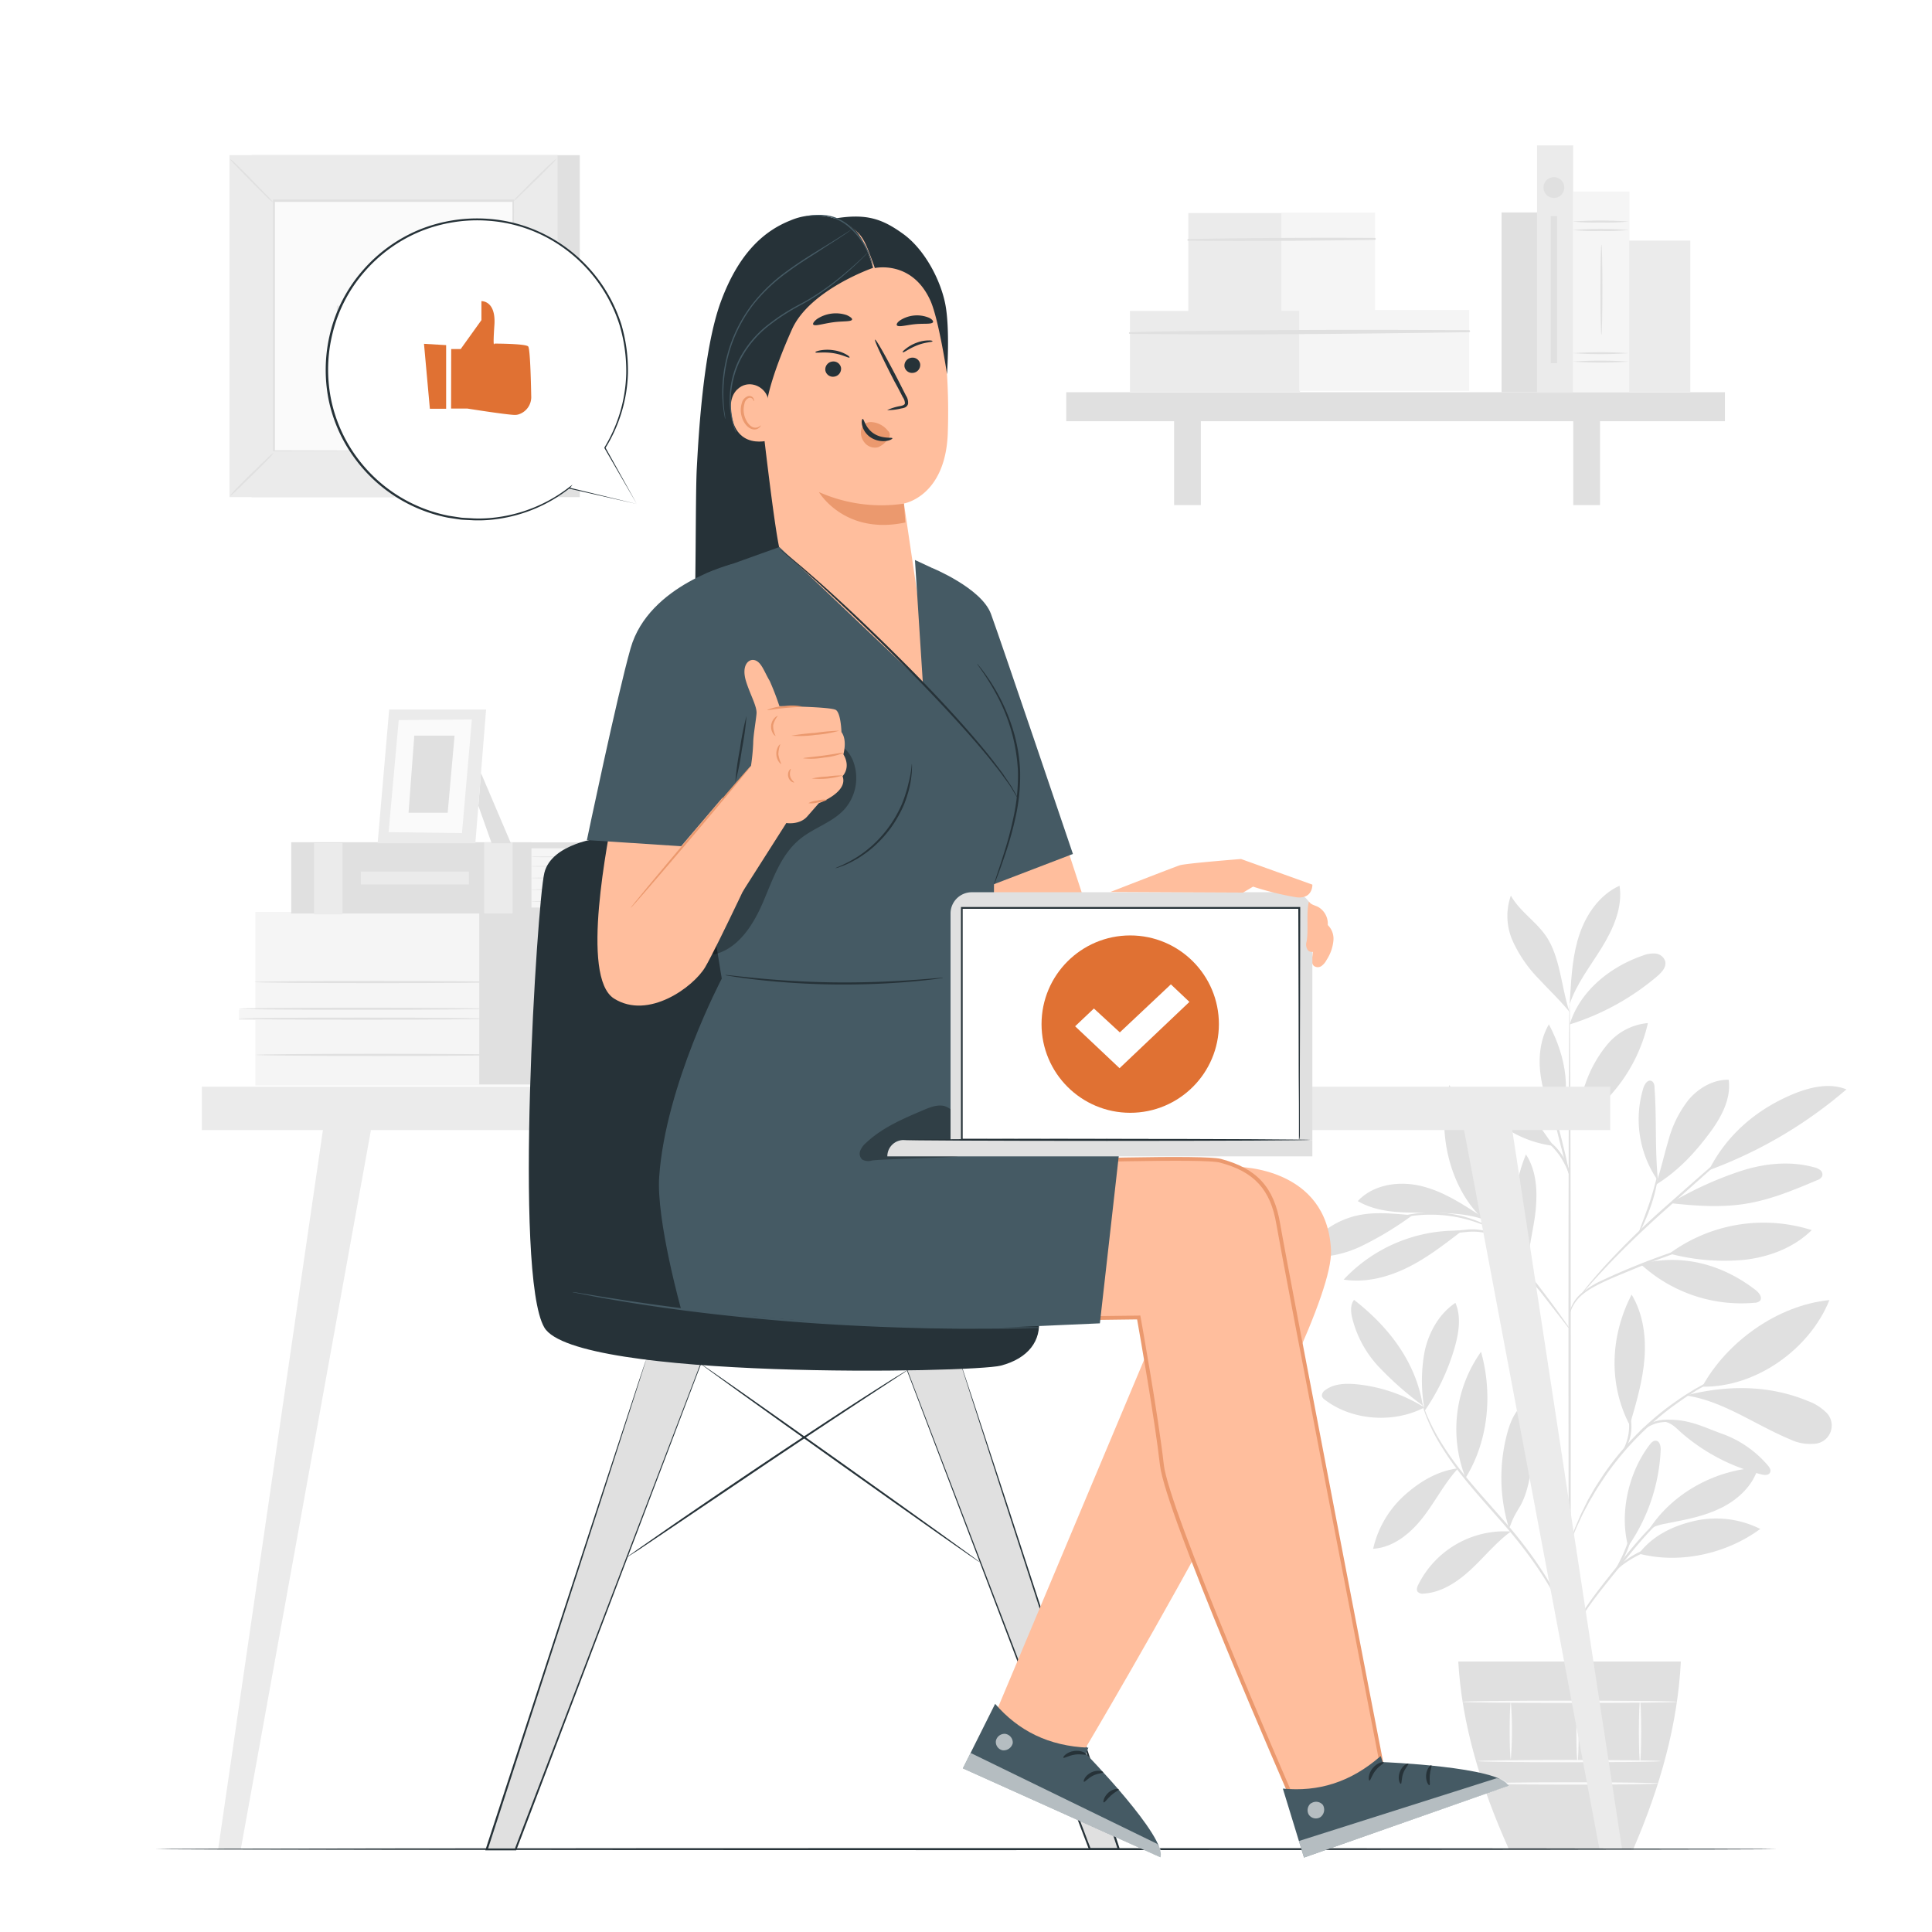 <svg class="animated" id="freepik_stories-done" xmlns="http://www.w3.org/2000/svg" viewBox="0 0 500 500" version="1.1" xmlnsXlink="http://www.w3.org/1999/xlink" xmlnssvgjs="http://svgjs.com/svgjs"><style>svg#freepik_stories-done:not(.animated) .animable {opacity: 0;}svg#freepik_stories-done.animated #freepik--speech-bubble--inject-4 {animation: 1s 1 forwards cubic-bezier(.36,-0.01,.5,1.38) fadeIn,1.5s Infinite  linear floating;animation-delay: 0s,1s;}svg#freepik_stories-done.animated #freepik--Character--inject-4 {animation: 0.6s 1 forwards cubic-bezier(.36,-0.01,.5,1.38) slideDown;animation-delay: 0s;}            @keyframes fadeIn {                0% {                    opacity: 0;                }                100% {                    opacity: 1;                }            }                    @keyframes floating {                0% {                    opacity: 1;                    transform: translateY(0px);                }                50% {                    transform: translateY(-10px);                }                100% {                    opacity: 1;                    transform: translateY(0px);                }            }                    @keyframes slideDown {                0% {                    opacity: 0;                    transform: translateY(-30px);                }                100% {                    opacity: 1;                    transform: translateY(0);                }            }        </style><g id="freepik--background-complete--inject-4" class="animable" style="transform-origin: 265.045px 258.103px;"><rect x="65.14" y="40.15" width="84.91" height="88.51" style="fill: rgb(224, 224, 224); transform-origin: 107.595px 84.405px;" id="eliqaos4qhr7n" class="animable"></rect><rect x="59.39" y="40.15" width="84.91" height="88.51" style="fill: rgb(235, 235, 235); transform-origin: 101.845px 84.405px;" id="el0eunorxz7jc" class="animable"></rect><rect x="70.81" y="52.05" width="62.08" height="64.71" style="fill: rgb(250, 250, 250); transform-origin: 101.85px 84.405px;" id="elpetcuo392wj" class="animable"></rect><path d="M70.81,117.19A12.28,12.28,0,0,1,69.26,119c-1,1-2.4,2.45-4,4s-3,2.92-4,3.89a12.39,12.39,0,0,1-1.77,1.52A11.3,11.3,0,0,1,61,126.6c1-1,2.4-2.46,4-4s3-2.92,4.05-3.9A10.6,10.6,0,0,1,70.81,117.19Z" style="fill: rgb(224, 224, 224); transform-origin: 65.15px 122.8px;" id="elooj4et8ktxs" class="animable"></path><path d="M132.89,117a12.28,12.28,0,0,1,1.76,1.55c1,1,2.45,2.4,4,4s2.91,3,3.89,4a11.76,11.76,0,0,1,1.52,1.77,11,11,0,0,1-1.76-1.54c-1-1-2.45-2.4-4-4s-2.91-3-3.89-4A11.1,11.1,0,0,1,132.89,117Z" style="fill: rgb(224, 224, 224); transform-origin: 138.475px 122.66px;" id="el2wr0j1aiizi" class="animable"></path><path d="M132.72,52.22a11.53,11.53,0,0,1,1.55-1.76c1-1,2.39-2.45,3.95-4s3-2.92,4.05-3.89a12.08,12.08,0,0,1,1.78-1.52,11.81,11.81,0,0,1-1.55,1.75c-1,1-2.39,2.46-4,4s-3,2.92-4.06,3.9A11.36,11.36,0,0,1,132.72,52.22Z" style="fill: rgb(224, 224, 224); transform-origin: 138.385px 46.635px;" id="elw9gft30cep" class="animable"></path><path d="M70.64,52.38a12.28,12.28,0,0,1-1.76-1.55c-1-1-2.46-2.4-4-4s-2.92-3-3.9-4a11.26,11.26,0,0,1-1.51-1.77,11.89,11.89,0,0,1,1.75,1.54c1,1,2.46,2.4,4,4s2.92,3,3.9,4A11.1,11.1,0,0,1,70.64,52.38Z" style="fill: rgb(224, 224, 224); transform-origin: 65.055px 46.72px;" id="elyrav9okuvt" class="animable"></path><path d="M132.72,116.76s0-.11,0-.31,0-.52,0-.9c0-.81,0-2,0-3.49,0-3.06,0-7.52,0-13.19,0-11.33-.06-27.48-.11-46.82l.21.2-61.91,0h0l.23-.23c0,23.75,0,46,0,64.71l-.2-.2,44.84.1,12.58.06,3.33,0h0l-3.28,0-12.55,0-45,.1h-.2v-.2c0-18.74,0-41,0-64.71v-.24h.24l61.91,0h.2v.21c0,19.39-.08,35.59-.1,47,0,5.65,0,10.09-.06,13.14,0,1.5,0,2.66,0,3.45,0,.38,0,.67,0,.88S132.72,116.76,132.72,116.76Z" style="fill: rgb(224, 224, 224); transform-origin: 101.835px 84.215px;" id="elxzboqvcpbu" class="animable"></path><path d="M87.19,79.08s-1.33,16,16,16C103.21,86.55,96.16,79.8,87.19,79.08Z" style="fill: rgb(235, 235, 235); transform-origin: 95.178px 87.08px;" id="el7pke5xbdeh5" class="animable"></path><path d="M118.94,79.09s-16-1.33-16,16C111.47,95.12,118.22,88.06,118.94,79.09Z" style="fill: rgb(235, 235, 235); transform-origin: 110.94px 87.078px;" id="elz7reyy5jrla" class="animable"></path><path d="M102.44,70.32s-13.09,11.75.72,24.78C109.58,88.3,109,77.63,102.44,70.32Z" style="fill: rgb(224, 224, 224); transform-origin: 102.255px 82.71px;" id="elfvnwrjacwf5" class="animable"></path><path d="M368.66,364.26a40.91,40.91,0,0,0-17.45-6c-2.85-.29-6-.21-8.26,1.52a1.73,1.73,0,0,0-.85,1.51,1.86,1.86,0,0,0,.81,1c7.1,5.41,17.84,6.1,25.75,1.95" style="fill: rgb(224, 224, 224); transform-origin: 355.38px 362.525px;" id="el1gy7arzdb78" class="animable"></path><path d="M368.21,363.76a85.06,85.06,0,0,1-11.27-9.91,28.5,28.5,0,0,1-7.07-13.07c-.3-1.49-.39-3.19.56-4.37,9,7,16,16.09,17.78,27.35" style="fill: rgb(224, 224, 224); transform-origin: 358.937px 350.085px;" id="eldu55ki4v0ca" class="animable"></path><path d="M368.57,364.19a40.89,40.89,0,0,1,.2-14.8c1.13-4.83,3.76-9.45,7.89-12.21,1.55,3.63.88,7.81-.21,11.6a56.23,56.23,0,0,1-7.82,16.46" style="fill: rgb(224, 224, 224); transform-origin: 372.781px 351.21px;" id="el3zfy5ylnyyk" class="animable"></path><path d="M377.37,380c-5.34.65-10,3.47-14,7.08a26.56,26.56,0,0,0-8,13.74c5.25-.32,9.7-4,12.92-8.16s5.47-8.7,9-12.58" style="fill: rgb(224, 224, 224); transform-origin: 366.37px 390.41px;" id="elreklg4kxbta" class="animable"></path><path d="M379.29,382.49a34.49,34.49,0,0,1,4-32.64c3.05,10.83,1.93,23.07-4,32.64" style="fill: rgb(224, 224, 224); transform-origin: 380.913px 366.17px;" id="elf7qssjtq7sq" class="animable"></path><path d="M390.92,396.35a24.94,24.94,0,0,0-23.86,13.74c-.3.59-.56,1.34-.16,1.87a1.76,1.76,0,0,0,1.58.46c4.7-.3,8.87-3.13,12.31-6.35s6.44-6.95,10.24-9.73" style="fill: rgb(224, 224, 224); transform-origin: 378.863px 404.379px;" id="elrmyc8h4eq0d" class="animable"></path><path d="M390.55,395.6a44.43,44.43,0,0,1-.44-24.83c.87-3.2,2.34-6.56,5.3-8.06a1,1,0,0,1,.81-.14,1.07,1.07,0,0,1,.51.59,15,15,0,0,1,1.25,7.12,45,45,0,0,1-1.12,7.21c-.93,4.41-1.42,9.15-3.84,12.95a25.08,25.08,0,0,0-1.54,2.84c-.46,1-.46,1.31-.88,2.08" style="fill: rgb(224, 224, 224); transform-origin: 393.285px 379.069px;" id="el91ptw4ookg4" class="animable"></path><path d="M421.35,400.19c-2.28-8.69.14-19.21,5.61-26.33.41-.52.94-1.08,1.6-1,1,.09,1.27,1.44,1.22,2.45a47.47,47.47,0,0,1-8.43,24.9" style="fill: rgb(224, 224, 224); transform-origin: 425.14px 386.531px;" id="el75ov0krqw3y" class="animable"></path><path d="M424.13,402.08c10.55,2.75,22.65.08,31.42-6.39a25.47,25.47,0,0,0-17-2.08c-5.68,1.3-10.87,3.84-14.41,8.47" style="fill: rgb(224, 224, 224); transform-origin: 439.84px 398.072px;" id="elcybqa0ikesd" class="animable"></path><path d="M426.47,396.3c5.91-9.63,17.23-15.91,28.52-16.48-1.3,4.59-5.08,8.15-9.33,10.31s-9,3.09-13.69,4c-1.82.35-4.32.74-5.5,2.17" style="fill: rgb(224, 224, 224); transform-origin: 440.73px 388.06px;" id="el1ubntq03xlg" class="animable"></path><path d="M421.94,368.26c1.6-5.48,3.21-11,3.65-16.7s-.38-11.63-3.33-16.52c-5.52,10.68-6.07,23.15-.49,33.79" style="fill: rgb(224, 224, 224); transform-origin: 421.772px 351.935px;" id="elfwpn6arvhyd" class="animable"></path><path d="M440.52,358.87c6.45-11.73,19.61-21.09,32.93-22.41-5.14,12.8-19.15,22.68-32.93,22.41" style="fill: rgb(224, 224, 224); transform-origin: 456.985px 347.668px;" id="elg68rw6rxgc" class="animable"></path><path d="M436.46,361.17c9.62,1.46,17.82,7.61,26.81,11.33a11.88,11.88,0,0,0,6.06,1.16,4.74,4.74,0,0,0,3-8.39,13,13,0,0,0-4.4-2.67c-9.8-4.08-20.3-4.18-30.62-1.71" style="fill: rgb(224, 224, 224); transform-origin: 455.253px 366.467px;" id="el7fuld6z3ohp" class="animable"></path><path d="M430.89,367.92c2.18.62,2.92,1.75,4.65,3.22a50.12,50.12,0,0,0,20.33,10.44c.78.19,1.79.27,2.18-.43s-.09-1.36-.53-1.9a28,28,0,0,0-12.27-8.34c-4.7-1.74-8.76-3.85-14.36-3.4" style="fill: rgb(224, 224, 224); transform-origin: 444.542px 374.58px;" id="eljgnxxxnaw7" class="animable"></path><path d="M424.6,327.15a38.46,38.46,0,0,0,29.51,10,2,2,0,0,0,1.34-.48c.74-.81-.15-2.06-1-2.73-8.68-6.76-19.18-9.57-29.84-6.83" style="fill: rgb(224, 224, 224); transform-origin: 440.163px 331.688px;" id="elirzccistc6" class="animable"></path><path d="M432.05,324.43a41.12,41.12,0,0,1,36.82-6.08c-4.64,4.57-11.07,7-17.55,7.7a55.47,55.47,0,0,1-19.27-1.62" style="fill: rgb(224, 224, 224); transform-origin: 450.46px 321.352px;" id="elcyfmv5yswtl" class="animable"></path><path d="M429.09,305.7c-.85-8.66-.3-15.49-.9-24.19,0-.7-.19-1.53-.84-1.78-.91-.35-1.66.76-2,1.68a27.74,27.74,0,0,0,3.69,24.1" style="fill: rgb(224, 224, 224); transform-origin: 426.588px 292.682px;" id="elu1nkht9qogl" class="animable"></path><path d="M428.47,306.65c5.87-3.63,10.27-8.36,14.34-13.93,2.83-3.88,5.22-8.52,4.58-13.28-4-.08-7.76,2.11-10.35,5.14a29,29,0,0,0-5.27,10.61c-1.15,3.81-1.95,7.72-3.3,11.46" style="fill: rgb(224, 224, 224); transform-origin: 437.982px 293.044px;" id="el5j6j331lx97" class="animable"></path><path d="M442.56,302.74a115.62,115.62,0,0,0,35.29-20.81c-4.21-1.7-9-.68-13.25,1-9.63,3.89-17.5,10.45-22.22,19.69" style="fill: rgb(224, 224, 224); transform-origin: 460.115px 291.898px;" id="el1gpcflfkjdl" class="animable"></path><path d="M432.43,311.39c6.52.71,13.14,1.18,19.6.1s12.36-3.58,18.29-6.08a2.17,2.17,0,0,0,1.25-1,1.43,1.43,0,0,0-.45-1.56,3.68,3.68,0,0,0-1.56-.73c-6.45-1.81-13.42-1-19.77,1.18a91.42,91.42,0,0,0-17.36,8" style="fill: rgb(224, 224, 224); transform-origin: 452.037px 306.625px;" id="elknu9n5flqb" class="animable"></path><path d="M395.23,327.45c-4.44-9-4.15-19.44-.32-28.69,2.71,4.12,3,9.36,2.54,14.27s-2,9.94-2.08,14.87" style="fill: rgb(224, 224, 224); transform-origin: 394.799px 313.33px;" id="elx0zg288qcb" class="animable"></path><path d="M377.47,318.49a40,40,0,0,0-29.73,12.67c5.54.87,11.24-.56,16.28-3s9.52-5.91,14-9.34" style="fill: rgb(224, 224, 224); transform-origin: 362.88px 324.951px;" id="elcykmmq31gep" class="animable"></path><path d="M365.54,314.5c-5.43-.44-10.66-1.11-15.88.49s-10,5.23-12.09,10.26a28.72,28.72,0,0,0,14.88-2.81,85.82,85.82,0,0,0,13.09-7.94" style="fill: rgb(224, 224, 224); transform-origin: 351.555px 319.66px;" id="eleelrf6oc9o9" class="animable"></path><path d="M383.21,314.68c-4.88-3.2-9.9-6.45-15.58-7.78s-12.28-.35-16.25,3.94c4.61,2.7,10.19,3,15.53,3s11.88-.07,16.91,1.71" style="fill: rgb(224, 224, 224); transform-origin: 367.6px 310.949px;" id="elr9v17n2rmes" class="animable"></path><path d="M383.24,314.94c-8.35-8.2-11.51-22.93-8.15-34.13a52,52,0,0,1,8.15,34.13" style="fill: rgb(224, 224, 224); transform-origin: 378.66px 297.875px;" id="el242txrmt72z" class="animable"></path><path d="M406.2,291.71c1.58-3.66,2.68-7.5,4.1-11.23a32.26,32.26,0,0,1,5.83-10.35,15.4,15.4,0,0,1,10.35-5.36,41.7,41.7,0,0,1-20.07,27" style="fill: rgb(224, 224, 224); transform-origin: 416.34px 278.27px;" id="el33v6or3oep8" class="animable"></path><path d="M402.05,296.55c-2.61-3.58-5.62-8.45-9.15-11.13s-8.14-4.3-12.45-3.27a29,29,0,0,0,21.6,14.4" style="fill: rgb(224, 224, 224); transform-origin: 391.25px 289.193px;" id="elb0pgjo3g62" class="animable"></path><path d="M402.88,292c-1.71-4.34-3.43-8.73-4.12-13.34s-.27-9.54,2.09-13.56c4.58,8.66,6.06,18,2.26,27" style="fill: rgb(224, 224, 224); transform-origin: 401.868px 278.6px;" id="el67zb38q0bhi" class="animable"></path><path d="M406.24,265.11c2.6-8.59,10.46-14.92,18.95-17.82a7.21,7.21,0,0,1,3.33-.5,2.91,2.91,0,0,1,2.45,2.05c.31,1.46-.9,2.77-2,3.74a64.63,64.63,0,0,1-22.69,12.53" style="fill: rgb(224, 224, 224); transform-origin: 418.63px 255.936px;" id="el383i6z9ld6r" class="animable"></path><path d="M406.34,258.08c.33-5.53.67-11.15,2.47-16.4s5.28-10.17,10.33-12.46c.86,5.59-1.61,11.15-4.59,16s-6.56,9.35-8.35,14.72" style="fill: rgb(224, 224, 224); transform-origin: 412.757px 244.58px;" id="elxqdigbptktr" class="animable"></path><path d="M406.2,261.9c-2.14-6.26-2.37-14.21-6.11-19.67-2.62-3.81-6.82-6.41-9.08-10.44a15.86,15.86,0,0,0,.53,11.85,34.3,34.3,0,0,0,6.93,9.93c2.78,3,5.15,5.19,7.73,8.33" style="fill: rgb(224, 224, 224); transform-origin: 398.155px 246.845px;" id="els5t6r5tzlms" class="animable"></path><path d="M406.24,446.23c-.16,0-.31-41.76-.32-93.25s.11-93.27.28-93.27.31,41.75.32,93.27S406.41,446.23,406.24,446.23Z" style="fill: rgb(224, 224, 224); transform-origin: 406.22px 352.97px;" id="elelt08hagebv" class="animable"></path><path d="M442.73,321.15a8.9,8.9,0,0,1-1.57.59l-4.32,1.46c-3.64,1.24-8.65,3-14.08,5.26s-10.45,4.18-13.34,6.68a9.93,9.93,0,0,0-2.68,3.55c-.41,1-.48,1.58-.54,1.57a1.34,1.34,0,0,1,0-.44,6.74,6.74,0,0,1,.31-1.22,9.42,9.42,0,0,1,2.61-3.78,23.37,23.37,0,0,1,5.79-3.59c2.31-1.08,4.88-2.21,7.6-3.33,5.45-2.23,10.5-4,14.18-5.11,1.84-.57,3.34-1,4.39-1.28A8.87,8.87,0,0,1,442.73,321.15Z" style="fill: rgb(224, 224, 224); transform-origin: 424.456px 330.705px;" id="elhbbavqpmw76" class="animable"></path><path d="M454.69,291.77s-.13.18-.44.47l-1.34,1.26-5,4.54-16.65,14.83c-6.5,5.78-12.11,11.31-16,15.47-1.95,2.08-3.49,3.8-4.54,5-.48.56-.88,1-1.21,1.38s-.43.48-.45.46a3.51,3.51,0,0,1,.36-.53c.25-.34.62-.84,1.12-1.46,1-1.25,2.49-3,4.4-5.14a209.19,209.19,0,0,1,15.92-15.63c6.52-5.78,12.46-11,16.77-14.7l5.13-4.4,1.41-1.17A2.82,2.82,0,0,1,454.69,291.77Z" style="fill: rgb(224, 224, 224); transform-origin: 431.875px 313.476px;" id="eln7fzjckoo3g" class="animable"></path><path d="M424.25,318.75c-.17-.08,1.18-3.21,2.54-7.18s2-7.31,2.18-7.28-.23,3.46-1.61,7.48a50.17,50.17,0,0,1-2,5A7.94,7.94,0,0,1,424.25,318.75Z" style="fill: rgb(224, 224, 224); transform-origin: 426.623px 311.52px;" id="elwal88j6w42b" class="animable"></path><path d="M406.28,344a7.25,7.25,0,0,1-1-1.16l-2.57-3.29c-2.15-2.79-5.13-6.63-8.47-10.84s-6.41-8-8.63-10.71L383,314.77a7.28,7.28,0,0,1-.9-1.24,7.57,7.57,0,0,1,1.08,1.09c.67.72,1.62,1.79,2.77,3.12,2.31,2.67,5.44,6.4,8.78,10.62s6.28,8.1,8.35,10.95c1,1.43,1.85,2.59,2.41,3.41A8.69,8.69,0,0,1,406.28,344Z" style="fill: rgb(224, 224, 224); transform-origin: 394.19px 328.765px;" id="el5lgecqu3xf2" class="animable"></path><path d="M398.28,333.75c-.1.11-2.23-2.43-3.35-6.27a17.88,17.88,0,0,1-.76-6.33l.26,0c-.11.48-.2.74-.25.73s-.05-.28,0-.77l.27,0a27.84,27.84,0,0,0,1.07,6.15C396.59,331,398.44,333.65,398.28,333.75Z" style="fill: rgb(224, 224, 224); transform-origin: 396.214px 327.432px;" id="el3zun1ly1m2b" class="animable"></path><path d="M388,320.76a10.67,10.67,0,0,0-2.34-1.36,15.59,15.59,0,0,0-6.5-.52,39.65,39.65,0,0,0-6.54,1.06,18.08,18.08,0,0,1-2.69.64,9.43,9.43,0,0,1,2.58-1.05,29.47,29.47,0,0,1,6.61-1.25,14.21,14.21,0,0,1,6.7.72A4.09,4.09,0,0,1,388,320.76Z" style="fill: rgb(224, 224, 224); transform-origin: 378.965px 319.458px;" id="ela7dkjh1j1pv" class="animable"></path><path d="M385.5,317.61c0,.09-1.36-.55-3.58-1.31a36,36,0,0,0-18.07-1.37c-2.31.41-3.71.84-3.74.74a3.16,3.16,0,0,1,.95-.4,22.16,22.16,0,0,1,2.71-.76,31.85,31.85,0,0,1,18.29,1.39,23.59,23.59,0,0,1,2.56,1.16C385.21,317.38,385.52,317.57,385.5,317.61Z" style="fill: rgb(224, 224, 224); transform-origin: 372.805px 315.693px;" id="elgl88twaygas" class="animable"></path><path d="M406.2,304.29c-.16,0-1.33-4-2.61-9.08s-2.2-9.19-2-9.23,1.33,4,2.61,9.08S406.36,304.25,406.2,304.29Z" style="fill: rgb(224, 224, 224); transform-origin: 403.891px 295.135px;" id="el8u2aq4p2o33" class="animable"></path><path d="M406.37,304.29c-.18.06-.94-2.66-2.9-5.44a24,24,0,0,0-4.27-4.4,4.05,4.05,0,0,1,1.65.85,13.29,13.29,0,0,1,3.11,3.21A12.17,12.17,0,0,1,406.37,304.29Z" style="fill: rgb(224, 224, 224); transform-origin: 402.785px 299.37px;" id="elo52cb8yd7f8" class="animable"></path><path d="M406.24,424c-.06,0-.19-1-.66-2.78a39.16,39.16,0,0,0-2.79-7.23c-2.88-5.89-8.13-13.37-14.8-20.85-3.31-3.78-6.51-7.34-9.23-10.75a76,76,0,0,1-6.61-9.53,45.72,45.72,0,0,1-3.33-7.06c-.31-.88-.53-1.55-.66-2A3.31,3.31,0,0,1,368,363c.06,0,.36,1,1.05,2.66a52.75,52.75,0,0,0,3.48,6.94,79.56,79.56,0,0,0,6.67,9.39c2.73,3.37,5.94,6.92,9.25,10.7,6.69,7.51,11.93,15.07,14.74,21.07a36.15,36.15,0,0,1,2.63,7.36,17.06,17.06,0,0,1,.37,2.09A3.42,3.42,0,0,1,406.24,424Z" style="fill: rgb(224, 224, 224); transform-origin: 387.122px 393.5px;" id="elbpelc28shc7" class="animable"></path><path d="M439.22,386.73a16.71,16.71,0,0,1-1.73,1,37.2,37.2,0,0,0-4.48,3,50.74,50.74,0,0,0-5.89,5.37c-2.07,2.18-4.2,4.72-6.37,7.43-4.34,5.45-8.4,10.27-10.83,14.12-1.24,1.91-2.14,3.52-2.73,4.65a13.1,13.1,0,0,1-.95,1.74,1.72,1.72,0,0,1,.16-.49c.13-.31.31-.78.58-1.35a46.5,46.5,0,0,1,2.57-4.78c2.37-3.94,6.4-8.83,10.73-14.27,2.18-2.72,4.33-5.26,6.44-7.44a48.52,48.52,0,0,1,6-5.32,30.86,30.86,0,0,1,4.63-2.83c.57-.29,1-.47,1.35-.6A1.39,1.39,0,0,1,439.22,386.73Z" style="fill: rgb(224, 224, 224); transform-origin: 422.73px 405.385px;" id="eljo02zwbn39" class="animable"></path><path d="M439.86,398.81a24.13,24.13,0,0,1-3.65.53,48.82,48.82,0,0,0-8.66,1.7,26.27,26.27,0,0,0-7.76,4.07c-1.79,1.39-2.63,2.53-2.71,2.46a2.66,2.66,0,0,1,.54-.84,14.33,14.33,0,0,1,1.9-2,23.48,23.48,0,0,1,7.84-4.31,39.73,39.73,0,0,1,8.81-1.56A20.07,20.07,0,0,1,439.86,398.81Z" style="fill: rgb(224, 224, 224); transform-origin: 428.47px 403.161px;" id="el8w7dflqqy0m" class="animable"></path><path d="M418.14,406.25c-.19-.11,1.46-2.63,2.73-6s1.48-6.4,1.7-6.37a5.89,5.89,0,0,1-.06,2,21.19,21.19,0,0,1-1.07,4.62,22,22,0,0,1-2.12,4.23A5.92,5.92,0,0,1,418.14,406.25Z" style="fill: rgb(224, 224, 224); transform-origin: 420.377px 400.065px;" id="el898czf3tfxa" class="animable"></path><path d="M449.9,354.29a3.71,3.71,0,0,1-.59.31l-1.72.78c-.75.32-1.66.73-2.69,1.27s-2.23,1.08-3.49,1.84l-2,1.13c-.69.4-1.38.87-2.1,1.32-1.47.9-2.94,2-4.51,3.11a77.79,77.79,0,0,0-17.38,18c-1.06,1.61-2.11,3.12-2.95,4.62-.43.74-.88,1.44-1.25,2.14l-1.07,2c-.71,1.28-1.21,2.5-1.71,3.55s-.89,2-1.18,2.74l-.72,1.74a2.94,2.94,0,0,1-.29.6,2.67,2.67,0,0,1,.17-.64c.17-.47.37-1.06.62-1.79a29.82,29.82,0,0,1,1.09-2.78c.47-1.07.95-2.31,1.64-3.61l1-2.06c.36-.71.8-1.42,1.23-2.18.82-1.52,1.86-3,2.92-4.67a74.53,74.53,0,0,1,17.5-18.11c1.6-1.12,3.09-2.21,4.58-3.09.74-.45,1.43-.91,2.13-1.3l2-1.11c1.27-.73,2.5-1.26,3.55-1.76a28.58,28.58,0,0,1,2.74-1.19l1.77-.67A2.56,2.56,0,0,1,449.9,354.29Z" style="fill: rgb(224, 224, 224); transform-origin: 428.075px 376.865px;" id="el34qkt3c55ku" class="animable"></path><path d="M423.8,371.77a4.23,4.23,0,0,1,1.43-2.13,9,9,0,0,1,5.79-2.22,15.59,15.59,0,0,1,6.08,1.19,8.93,8.93,0,0,1,2.3,1.11A13.12,13.12,0,0,1,437,369a18.59,18.59,0,0,0-5.93-1,9.39,9.39,0,0,0-5.52,1.94A18,18,0,0,0,423.8,371.77Z" style="fill: rgb(224, 224, 224); transform-origin: 431.6px 369.595px;" id="elal2h3lnhvy8" class="animable"></path><path d="M419.9,375.8c-.17-.09,1.3-2.25,1.64-5.34s-.55-5.53-.37-5.58.4.54.68,1.56a11,11,0,0,1-.93,8C420.41,375.36,420,375.84,419.9,375.8Z" style="fill: rgb(224, 224, 224); transform-origin: 421.052px 370.34px;" id="eldywhr7dxpe" class="animable"></path><path d="M377.4,430c.9,16,5.71,32.19,13.11,48.6h32.16C429.73,462.3,434.2,446.1,435,430Z" style="fill: rgb(224, 224, 224); transform-origin: 406.2px 454.3px;" id="elaqe09vf62rd" class="animable"></path><path d="M429.79,455.77c0,.17-10.59.31-23.66.31s-23.65-.14-23.65-.31,10.59-.3,23.65-.3S429.79,455.61,429.79,455.77Z" style="fill: rgb(250, 250, 250); transform-origin: 406.135px 455.775px;" id="el0mtie1sj1wwe" class="animable"></path><path d="M429.07,461.55c0,.17-9.93.31-22.17.31s-22.18-.14-22.18-.31,9.93-.3,22.18-.3S429.07,461.39,429.07,461.55Z" style="fill: rgb(250, 250, 250); transform-origin: 406.895px 461.555px;" id="elhhvyyslu1pr" class="animable"></path><path d="M391,440.43a91.66,91.66,0,0,1,0,14.82c-.17,0-.3-3.32-.3-7.41S390.86,440.43,391,440.43Z" style="fill: rgb(250, 250, 250); transform-origin: 391px 447.84px;" id="elp7vhmiipi1p" class="animable"></path><path d="M408.26,440.43c.17,0,.3,3.43.3,7.67s-.13,7.67-.3,7.67-.3-3.43-.3-7.67S408.09,440.43,408.26,440.43Z" style="fill: rgb(250, 250, 250); transform-origin: 408.26px 448.1px;" id="elld6rtaa8jf" class="animable"></path><path d="M424.44,440.3c.17,0,.3,3.5.3,7.82s-.13,7.83-.3,7.83-.3-3.5-.3-7.83S424.27,440.3,424.44,440.3Z" style="fill: rgb(250, 250, 250); transform-origin: 424.44px 448.125px;" id="eljrfz9orkxy" class="animable"></path><path d="M434,440.43c0,.17-12.42.3-27.74.3s-27.74-.13-27.74-.3,12.41-.3,27.74-.3S434,440.26,434,440.43Z" style="fill: rgb(250, 250, 250); transform-origin: 406.26px 440.43px;" id="el2rkocvdtyz4" class="animable"></path><rect x="52.24" y="281.23" width="364.48" height="11.23" style="fill: rgb(235, 235, 235); transform-origin: 234.48px 286.845px;" id="el2naa6xmyz2a" class="animable"></rect><polygon points="83.77 291.08 56.46 478.55 62.32 478.55 96 292.46 83.77 291.08" style="fill: rgb(235, 235, 235); transform-origin: 76.23px 384.815px;" id="el32yt0p7bpwe" class="animable"></polygon><polygon points="390.98 289.89 419.79 478.55 413.94 478.55 378.74 291.61 390.98 289.89" style="fill: rgb(235, 235, 235); transform-origin: 399.265px 384.22px;" id="elv8ausjx7pc" class="animable"></polygon><path d="M66.08,236v25.28H61.86V264h4.22v16.92H145V265.52h-5.84v-3.36H145v-5h2.6v-2.28H144.5V236Z" style="fill: rgb(245, 245, 245); transform-origin: 104.73px 258.46px;" id="elswnaqy5c4a" class="animable"></path><polygon points="124.03 236.04 124.03 280.63 144.98 280.63 144.98 265.24 139.14 265.24 139.14 262.17 144.98 262.27 144.98 257.24 147.63 257.24 147.58 254.64 144.5 254.57 144.5 235.97 124.03 236.04" style="fill: rgb(224, 224, 224); transform-origin: 135.83px 258.3px;" id="el10m7510hdg3" class="animable"></polygon><path d="M125.52,263.63c0,.16-14.27.28-31.88.28s-31.89-.12-31.89-.28,14.28-.28,31.89-.28S125.52,263.48,125.52,263.63Z" style="fill: rgb(224, 224, 224); transform-origin: 93.635px 263.63px;" id="elnnuvgmfhq4t" class="animable"></path><path d="M125.52,261.06c0,.16-14.27.28-31.88.28s-31.89-.12-31.89-.28,14.28-.28,31.89-.28S125.52,260.91,125.52,261.06Z" style="fill: rgb(224, 224, 224); transform-origin: 93.635px 261.06px;" id="elpkjf76n0r3" class="animable"></path><path d="M129.62,254.15c0,.16-14.28.28-31.88.28s-31.89-.12-31.89-.28,14.27-.28,31.89-.28S129.62,254,129.62,254.15Z" style="fill: rgb(224, 224, 224); transform-origin: 97.735px 254.15px;" id="elr69birh4719" class="animable"></path><path d="M130,273c0,.16-14.27.29-31.88.29s-31.89-.13-31.89-.29,14.27-.28,31.89-.28S130,272.83,130,273Z" style="fill: rgb(224, 224, 224); transform-origin: 98.115px 273.005px;" id="el1lcdbjgmh0m" class="animable"></path><rect x="137.07" y="219.04" width="13.76" height="16.36" style="fill: rgb(245, 245, 245); transform-origin: 143.95px 227.22px;" id="el7g0o63j4a5e" class="animable"></rect><rect x="75.36" y="217.97" width="62.18" height="18.45" style="fill: rgb(224, 224, 224); transform-origin: 106.45px 227.195px;" id="elygnh96d9xm" class="animable"></rect><path d="M151.24,219.53H135.87V218h15.37a.78.78,0,0,1,.78.78h0A.78.78,0,0,1,151.24,219.53Z" style="fill: rgb(224, 224, 224); transform-origin: 143.945px 218.765px;" id="eljx5exsl1uzq" class="animable"></path><path d="M151.24,236.43H135.87v-1.56h15.37a.78.78,0,0,1,.78.78h0A.78.78,0,0,1,151.24,236.43Z" style="fill: rgb(224, 224, 224); transform-origin: 143.945px 235.65px;" id="elm4cu8iwntli" class="animable"></path><rect x="125.31" y="217.97" width="7.35" height="18.45" style="fill: rgb(235, 235, 235); transform-origin: 128.985px 227.195px;" id="ele8b0qsu52uc" class="animable"></rect><rect x="81.28" y="218.18" width="7.35" height="18.45" style="fill: rgb(235, 235, 235); transform-origin: 84.955px 227.405px;" id="eluwm7rsfc21" class="animable"></rect><path d="M150.83,221.75s-3,.08-6.65.08-6.66,0-6.66-.08,3-.09,6.66-.09S150.83,221.7,150.83,221.75Z" style="fill: rgb(224, 224, 224); transform-origin: 144.175px 221.745px;" id="elgcaovzvyo0d" class="animable"></path><path d="M150.83,224.2s-3,.08-6.65.08-6.66,0-6.66-.08,3-.08,6.66-.08S150.83,224.15,150.83,224.2Z" style="fill: rgb(224, 224, 224); transform-origin: 144.175px 224.2px;" id="elwru89dtaax" class="animable"></path><path d="M150.83,227.22s-3,.08-6.65.08-6.66,0-6.66-.08,3-.08,6.66-.08S150.83,227.17,150.83,227.22Z" style="fill: rgb(224, 224, 224); transform-origin: 144.175px 227.22px;" id="eli9xhjcxeqd8" class="animable"></path><path d="M150.83,230.24s-3,.08-6.65.08-6.66,0-6.66-.08,3-.08,6.66-.08S150.83,230.19,150.83,230.24Z" style="fill: rgb(224, 224, 224); transform-origin: 144.175px 230.24px;" id="elvzbwn3vs05o" class="animable"></path><path d="M150.83,233.26s-3,.08-6.65.08-6.66,0-6.66-.08,3-.08,6.66-.08S150.83,233.21,150.83,233.26Z" style="fill: rgb(224, 224, 224); transform-origin: 144.175px 233.26px;" id="el17l2sjp6tq4" class="animable"></path><rect x="93.38" y="225.56" width="27.97" height="3.32" style="fill: rgb(235, 235, 235); transform-origin: 107.365px 227.22px;" id="el0gl0mf75yj3v" class="animable"></rect><polygon points="124.48 200.06 132.22 218.24 127.24 218.24 123.8 208.53 124.48 200.06" style="fill: rgb(224, 224, 224); transform-origin: 128.01px 209.15px;" id="elfk9ftw9363c" class="animable"></polygon><polygon points="100.72 183.62 97.73 218.24 123.02 218.24 125.8 183.62 100.72 183.62" style="fill: rgb(235, 235, 235); transform-origin: 111.765px 200.93px;" id="el5b9e0zyzta9" class="animable"></polygon><polygon points="103.19 186.36 100.57 215.36 119.56 215.61 122.12 186.19 103.19 186.36" style="fill: rgb(250, 250, 250); transform-origin: 111.345px 200.9px;" id="el5em05jlee0y" class="animable"></polygon><polygon points="107.22 190.38 105.73 210.33 115.86 210.33 117.64 190.38 107.22 190.38" style="fill: rgb(224, 224, 224); transform-origin: 111.685px 200.355px;" id="elqd4f3qvolrq" class="animable"></polygon><g id="elntebx9j7k38"><rect x="388.61" y="54.98" width="9.35" height="46.53" style="fill: rgb(224, 224, 224); transform-origin: 393.285px 78.245px; transform: rotate(-0.31deg);" class="animable"></rect></g><g id="elyudbbsllcl"><rect x="307.54" y="55.14" width="24.22" height="25.69" style="fill: rgb(235, 235, 235); transform-origin: 319.65px 67.985px; transform: rotate(-0.31deg);" class="animable"></rect></g><g id="ellvvjtcr1c"><rect x="331.64" y="55.02" width="24.22" height="25.69" style="fill: rgb(245, 245, 245); transform-origin: 343.75px 67.865px; transform: rotate(-0.31deg);" class="animable"></rect></g><path d="M307.51,62.3c16.09.14,32.23,0,48.32-.22a.26.26,0,0,0,0-.51q-24.13-.14-48.31.29a.22.22,0,0,0,0,.44Z" style="fill: rgb(224, 224, 224); transform-origin: 331.67px 61.946px;" id="ell6qeaz11w3r" class="animable"></path><g id="elr1ewml2u3p"><rect x="292.43" y="80.46" width="44" height="20.93" style="fill: rgb(235, 235, 235); transform-origin: 314.43px 90.925px; transform: rotate(-0.31deg);" class="animable"></rect></g><g id="elo84f030pp7e"><rect x="336.22" y="80.22" width="44" height="20.93" style="fill: rgb(245, 245, 245); transform-origin: 358.22px 90.685px; transform: rotate(-0.31deg);" class="animable"></rect></g><path d="M292.4,86.4c29.23.33,58.56,0,87.79-.43a.26.26,0,0,0,0-.52c-29.23-.15-58.57-.14-87.79.51a.22.22,0,0,0,0,.44Z" style="fill: rgb(224, 224, 224); transform-origin: 336.315px 85.953px;" id="elo5905w1t94f" class="animable"></path><rect x="275.95" y="101.51" width="170.46" height="7.5" style="fill: rgb(224, 224, 224); transform-origin: 361.18px 105.26px;" id="el6llujrcoao9" class="animable"></rect><rect x="303.86" y="105.12" width="6.92" height="25.59" style="fill: rgb(224, 224, 224); transform-origin: 307.32px 117.915px;" id="elsf916d6fr19" class="animable"></rect><rect x="407.16" y="105.12" width="6.92" height="25.59" style="fill: rgb(224, 224, 224); transform-origin: 410.62px 117.915px;" id="el210l42t27e8" class="animable"></rect><g id="elelh6fkz5y4s"><rect x="397.78" y="37.63" width="9.35" height="64" style="fill: rgb(235, 235, 235); transform-origin: 402.455px 69.63px; transform: rotate(-0.31deg);" class="animable"></rect></g><g id="elyqlrrnwakko"><rect x="407.18" y="49.56" width="14.53" height="51.86" style="fill: rgb(245, 245, 245); transform-origin: 414.445px 75.49px; transform: rotate(-0.31deg);" class="animable"></rect></g><path d="M421.48,59.51a52.77,52.77,0,0,1-7.27.25,52.56,52.56,0,0,1-7.26-.25,105.69,105.69,0,0,1,14.53,0Z" style="fill: rgb(224, 224, 224); transform-origin: 414.215px 59.526px;" id="elrj8o6u0a7s" class="animable"></path><path d="M421.48,57.33a52.77,52.77,0,0,1-7.27.25,52.56,52.56,0,0,1-7.26-.25,105.69,105.69,0,0,1,14.53,0Z" style="fill: rgb(224, 224, 224); transform-origin: 414.215px 57.346px;" id="elld5608aiovl" class="animable"></path><path d="M421.48,93.58a105.69,105.69,0,0,1-14.53,0,105.69,105.69,0,0,1,14.53,0Z" style="fill: rgb(224, 224, 224); transform-origin: 414.215px 93.58px;" id="eljb3zu41wlpk" class="animable"></path><path d="M421.48,91.4a105.69,105.69,0,0,1-14.53,0,105.69,105.69,0,0,1,14.53,0Z" style="fill: rgb(224, 224, 224); transform-origin: 414.215px 91.4px;" id="elknseiz3cq58" class="animable"></path><path d="M414.45,86.65c-.14,0-.26-5.23-.26-11.69s.12-11.68.26-11.68.25,5.23.25,11.68S414.58,86.65,414.45,86.65Z" style="fill: rgb(224, 224, 224); transform-origin: 414.445px 74.965px;" id="eluswd9csayim" class="animable"></path><rect x="421.63" y="62.26" width="15.82" height="39.15" style="fill: rgb(235, 235, 235); transform-origin: 429.54px 81.835px;" id="eljfr3lnk2cjo" class="animable"></rect><path d="M404.84,48.53a2.69,2.69,0,1,1-2.69-2.68A2.69,2.69,0,0,1,404.84,48.53Z" style="fill: rgb(224, 224, 224); transform-origin: 402.15px 48.54px;" id="el9p741rj8eni" class="animable"></path><rect x="401.32" y="55.93" width="1.66" height="38.07" style="fill: rgb(224, 224, 224); transform-origin: 402.15px 74.965px;" id="elkr63149jbh" class="animable"></rect></g><g id="freepik--Floor--inject-4" class="animable" style="transform-origin: 250px 478.55px;"><path d="M459.85,478.55c0,.14-94,.26-209.84.26s-209.86-.12-209.86-.26,93.94-.26,209.86-.26S459.85,478.4,459.85,478.55Z" style="fill: rgb(38, 50, 56); transform-origin: 250px 478.55px;" id="el3a5onxsmxs7" class="animable"></path></g><g id="freepik--Chair--inject-4" class="animable" style="transform-origin: 207.735px 347.786px;"><polygon points="248.29 351.87 289.52 478.55 282.01 478.55 233.71 351.87 248.29 351.87" style="fill: rgb(224, 224, 224); transform-origin: 261.615px 415.21px;" id="el7p5104ie7fp" class="animable"></polygon><path d="M248.29,351.87l-1,0-2.8,0-10.82.06.1-.15C242.05,373.35,259.9,420,280.58,474c.56,1.48,1.12,3,1.68,4.41l-.24-.16h7.5l-.25.34c-11.51-35.51-21.78-67.16-29.17-89.94-3.68-11.41-6.64-20.59-8.68-26.94-1-3.17-1.8-5.63-2.34-7.31l-.6-1.91c-.13-.43-.19-.66-.19-.66s.08.2.22.62l.63,1.87c.55,1.67,1.36,4.1,2.4,7.24,2.08,6.33,5.08,15.48,8.82,26.84,7.45,22.81,17.8,54.49,29.4,90l.11.34h-8l-.07-.17c-.55-1.46-1.12-2.93-1.68-4.41-20.55-54.08-38.3-100.78-46.49-122.32l0-.15h.16l10.88.06,2.77,0C248,351.85,248.29,351.87,248.29,351.87Z" style="fill: rgb(38, 50, 56); transform-origin: 261.75px 415.215px;" id="elpjjn04yyjek" class="animable"></path><polygon points="167.15 351.87 125.92 478.55 133.42 478.55 181.73 351.87 167.15 351.87" style="fill: rgb(224, 224, 224); transform-origin: 153.825px 415.21px;" id="el62kmmj0hjvr" class="animable"></polygon><path d="M167.15,351.87s.31,0,.93,0l2.77,0,10.88-.06h.16l-.06.15c-8.18,21.54-25.93,68.24-46.48,122.32l-1.69,4.41-.06.17h-8l.11-.34,29.41-90,8.82-26.84c1-3.14,1.85-5.57,2.4-7.24l.63-1.87c.14-.42.22-.62.22-.62s-.06.23-.19.66l-.6,1.91c-.54,1.68-1.33,4.14-2.34,7.31-2.05,6.35-5,15.53-8.68,26.94-7.4,22.78-17.66,54.43-29.17,89.94l-.25-.34h7.5l-.24.16,1.68-4.41c20.68-54,38.53-100.69,46.76-122.21l.11.15-10.83-.06-2.79,0Z" style="fill: rgb(38, 50, 56); transform-origin: 153.745px 415.335px;" id="el8pg6i7ay97m" class="animable"></path><path d="M234.77,354.65a5.64,5.64,0,0,1-.72.52l-2.12,1.4-7.81,5.12c-6.59,4.34-15.68,10.36-25.67,17.06L172.87,396l-7.76,5.21L163,402.55a4.7,4.7,0,0,1-.76.46,6.19,6.19,0,0,1,.7-.54L165,401l7.67-5.34c6.49-4.48,15.5-10.63,25.5-17.33s19.11-12.68,25.76-16.94c3.32-2.12,6-3.83,7.9-5l2.17-1.32A5.78,5.78,0,0,1,234.77,354.65Z" style="fill: rgb(38, 50, 56); transform-origin: 198.505px 378.83px;" id="el3pp3u7lvcck" class="animable"></path><path d="M155.67,216.82s-12.92,1.33-14.8,9.11-8,104,0,117.63,111,11.73,118.15,9.86,10.52-6.51,9.79-12.18-70.87-12.7-70.87-12.7l4.28-100.42S177,215.42,155.67,216.82Z" style="fill: rgb(38, 50, 56); transform-origin: 202.883px 285.72px;" id="elv846ci1jw5a" class="animable"></path><path d="M268.87,343.67l-.31,0-.92,0-3.53.09c-3.07.08-7.51.12-13,.11-11,0-26.15-.38-42.86-1.58-8.35-.61-16.3-1.38-23.51-2.2s-13.69-1.72-19.11-2.57c-2.72-.4-5.16-.83-7.31-1.19s-4-.69-5.51-1l-3.47-.67-.9-.18-.3-.08a1.2,1.2,0,0,1,.31,0l.91.13,3.49.57c1.51.26,3.36.57,5.52.89s4.6.74,7.31,1.11c5.43.81,11.91,1.64,19.11,2.46s15.15,1.55,23.5,2.16c16.7,1.2,31.85,1.61,42.82,1.73,5.48.06,9.92.07,13,.06h4.46Z" style="fill: rgb(69, 90, 100); transform-origin: 208.505px 339.131px;" id="el7yla46dycfr" class="animable"></path><path d="M253.75,404.43c-.08.12-16.4-11.35-36.44-25.6s-36.23-25.92-36.15-26,16.4,11.35,36.45,25.61S253.83,404.31,253.75,404.43Z" style="fill: rgb(38, 50, 56); transform-origin: 217.455px 378.63px;" id="ellm2h0vnd4nb" class="animable"></path></g><g id="freepik--speech-bubble--inject-4" class="animable animator-active" style="transform-origin: 124.546px 95.601px;"><path d="M164.8,130.43l-8.25-14.53a38.92,38.92,0,1,0-9.32,10.37l0,0Z" style="fill: rgb(255, 255, 255); transform-origin: 124.646px 95.49px;" id="eljdyugz5rikj" class="animable"></path><path d="M164.8,130.43l-17.62-4-.24,0,.15-.2h0l.22.22a38.85,38.85,0,0,1-18.67,7.88,34.59,34.59,0,0,1-6.16.32c-1.06-.06-2.14-.09-3.23-.18l-3.29-.49a39.3,39.3,0,0,1-24.34-15.62,38.8,38.8,0,0,1-6.59-15,39.85,39.85,0,0,1,.46-17.33,38.41,38.41,0,0,1,8.35-16,39.17,39.17,0,0,1,15-10.72,39.8,39.8,0,0,1,17.46-2.68,38.38,38.38,0,0,1,16,4.74A39.45,39.45,0,0,1,160.82,84a42.4,42.4,0,0,1,1.69,12.67,38.87,38.87,0,0,1-5.83,19.3v-.16l8.12,14.61c-.54-.92-3.08-5.31-8.38-14.46l0-.07,0-.08a38.66,38.66,0,0,0,5.65-19.16,41.62,41.62,0,0,0-1.72-12.5,39.08,39.08,0,0,0-18.29-22.39,37.79,37.79,0,0,0-15.78-4.64,39.18,39.18,0,0,0-17.19,2.65A38.58,38.58,0,0,0,94.33,70.33a37.77,37.77,0,0,0-8.22,15.76,39.09,39.09,0,0,0-.47,17.06A38.26,38.26,0,0,0,92.1,118a38.78,38.78,0,0,0,24,15.47l3.25.5c1.08.09,2.14.12,3.19.19a34.79,34.79,0,0,0,6.09-.29,38.75,38.75,0,0,0,18.54-7.69l1-.75-.75,1h0l-.09-.24Z" style="fill: rgb(38, 50, 56); transform-origin: 124.546px 95.601px;" id="el90mrzk1l8z" class="animable"></path><path d="M116.77,90.33h2.46l5.36-7.48V77.94s3.8-.23,3.36,6.19,0,4.79,0,4.79,8.07,0,8.74.74c.49.5.71,8.52.79,12.86a4.69,4.69,0,0,1-3.33,4.74,3.26,3.26,0,0,1-.87.12c-2,0-12.29-1.64-12.29-1.64h-4.25Z" style="fill: rgb(224, 113, 51); transform-origin: 127.113px 92.659px;" id="elwr6ko552psq" class="animable"></path><polygon points="109.73 88.98 111.25 105.79 115.46 105.79 115.46 89.32 109.73 88.98" style="fill: rgb(224, 113, 51); transform-origin: 112.595px 97.385px;" id="elc7pkqhllyqh" class="animable"></polygon></g><g id="freepik--Character--inject-4" class="animable" style="transform-origin: 271.12px 268.17px;"><path d="M320.37,302s23.14,0,24.09,21.56S277.1,458.86,277.1,458.86l-21.63-10.27,46.38-110.37-100.64-9.9L204.06,303Z" style="fill: rgb(255, 190, 157); transform-origin: 272.84px 380.43px;" id="eluwqg71i8npk" class="animable"></path><path d="M281.67,452.3l-.67,1.53s21.2,21.8,19.3,26.82l-51.11-23,8.35-16.7C263.55,447.9,271.33,451.88,281.67,452.3Z" style="fill: rgb(69, 90, 100); transform-origin: 274.805px 460.8px;" id="el01z0e6djr7mw" class="animable"></path><g id="eljo3ligcu7lh"><g style="opacity: 0.6; transform-origin: 259.913px 450.849px;" class="animable"><path d="M260.27,448.73a2.3,2.3,0,0,0-2.52,1.73,2.2,2.2,0,0,0,1.7,2.51,2.42,2.42,0,0,0,2.65-1.85,2.27,2.27,0,0,0-2.05-2.41" style="fill: rgb(255, 255, 255); transform-origin: 259.913px 450.849px;" id="elf53tklk19yu" class="animable"></path></g></g><g id="elbbc2y97b7aq"><g style="opacity: 0.6; transform-origin: 274.884px 467.165px;" class="animable"><path d="M249.19,457.66l2-4,48.25,23.51s1.83,2,.85,3.5Z" style="fill: rgb(255, 255, 255); transform-origin: 274.884px 467.165px;" id="eluglhwkjxxm" class="animable"></path></g></g><path d="M281.11,454.05c-.12.24-1.42-.2-3,.05s-2.72,1-2.91.8.84-1.48,2.77-1.75S281.27,453.84,281.11,454.05Z" style="fill: rgb(38, 50, 56); transform-origin: 278.15px 454.018px;" id="elr1cx8r8z5a" class="animable"></path><path d="M285.48,458.68c-.05.26-1.33.2-2.65.88s-2.07,1.68-2.31,1.56.23-1.61,1.89-2.42S285.58,458.44,285.48,458.68Z" style="fill: rgb(38, 50, 56); transform-origin: 282.973px 459.702px;" id="el3tsmf6x5vxd" class="animable"></path><path d="M285.64,466.46c-.25,0,0-1.45,1.21-2.53s2.67-1.09,2.68-.84-1,.66-2,1.56S285.9,466.55,285.64,466.46Z" style="fill: rgb(38, 50, 56); transform-origin: 287.541px 464.711px;" id="el3axuf15kosn" class="animable"></path><polygon points="276.59 220.71 280.7 233.28 258.29 235.03 255.68 228.3 276.59 220.71" style="fill: rgb(255, 190, 157); transform-origin: 268.19px 227.87px;" id="elzxr7wrzp9qr" class="animable"></polygon><path d="M340.22,237.2c.43.86,1.55,1,2.41,1.45a4.93,4.93,0,0,1,2.47,4.6,10.92,10.92,0,0,1-1.77,5.16A4.47,4.47,0,0,1,342,250a1.7,1.7,0,0,1-1.94,0c-.66-.55-.58-1.57-.44-2.42.53-3.19-.16-7.22.59-10.37" style="fill: rgb(255, 190, 157); transform-origin: 342.317px 243.752px;" id="elyuos1d21umm" class="animable"></path><path d="M191.18,79.59a5.66,5.66,0,0,1,4.36-6.28l24.74-15.74c9.43-2.12,21.31,13.63,23,23.13a160.32,160.32,0,0,1,2,31.6c-.68,16.26-11.34,18-11.34,18l8,54.07-38.55-23.77Z" style="fill: rgb(255, 190, 157); transform-origin: 218.255px 120.873px;" id="eli8qxhtjmt5" class="animable"></path><path d="M238.14,94.19a2.06,2.06,0,0,1-1.73,2.29,2,2,0,0,1-2.33-1.6,2.06,2.06,0,0,1,1.73-2.29A2,2,0,0,1,238.14,94.19Z" style="fill: rgb(38, 50, 56); transform-origin: 236.11px 94.535px;" id="eli82fsbegxs" class="animable"></path><path d="M241.32,88.35c-.2.22-1.84.19-3.91,1s-3.44,1.89-3.7,1.83,0-.35.63-.85a9.77,9.77,0,0,1,2.91-1.64,8.84,8.84,0,0,1,3.16-.59C241.13,88.08,241.42,88.25,241.32,88.35Z" style="fill: rgb(38, 50, 56); transform-origin: 237.475px 89.64px;" id="elspshvr0ckwa" class="animable"></path><path d="M217.66,95.18a2.07,2.07,0,0,1-1.74,2.29,2,2,0,0,1-2.32-1.6,2.05,2.05,0,0,1,1.73-2.29A2,2,0,0,1,217.66,95.18Z" style="fill: rgb(38, 50, 56); transform-origin: 215.629px 95.524px;" id="elbqmfzga98ub" class="animable"></path><path d="M219.81,92.54c-.3.12-1.84-.8-4.23-1.15s-4.26,0-4.49-.16.23-.33,1-.52a10.35,10.35,0,0,1,3.64-.07,9.38,9.38,0,0,1,3.33,1.12C219.77,92.17,220,92.49,219.81,92.54Z" style="fill: rgb(38, 50, 56); transform-origin: 215.452px 91.531px;" id="eld786ekxsdxi" class="animable"></path><path d="M229.57,106.14a14.3,14.3,0,0,1,3.5-1.07c.55-.12,1.07-.29,1.12-.69a2.83,2.83,0,0,0-.57-1.62q-1-2-2.16-4.09c-3-5.83-5.28-10.65-5-10.77s2.88,4.51,5.9,10.34l2.09,4.12a3.28,3.28,0,0,1,.55,2.18,1.43,1.43,0,0,1-.83.93,3.94,3.94,0,0,1-.94.24A14.78,14.78,0,0,1,229.57,106.14Z" style="fill: rgb(38, 50, 56); transform-origin: 230.727px 97.019px;" id="elj5gu4b1oanr" class="animable"></path><path d="M233.93,130.34a39.85,39.85,0,0,1-22-3s6.57,11.24,22.37,7.88Z" style="fill: rgb(235, 153, 110); transform-origin: 223.115px 131.593px;" id="eli7kax7mxbg" class="animable"></path><path d="M229.82,111.53a5.91,5.91,0,0,0-4.55-2.31,2.52,2.52,0,0,0-2.32,1.67,4,4,0,0,0,.77,3.62,3.4,3.4,0,0,0,3.52,1.23,5.6,5.6,0,0,0,2.55-2.11,2,2,0,0,0,.47-.85,1.39,1.39,0,0,0-.3-1.14" style="fill: rgb(235, 153, 110); transform-origin: 226.543px 112.53px;" id="elkreqtwsgwjj" class="animable"></path><path d="M223.26,108.42c.36-.07.64,2.32,2.88,3.78s4.76.9,4.82,1.23c0,.15-.51.53-1.59.69a6,6,0,0,1-4-.89,5.22,5.22,0,0,1-2.26-3.2C222.9,109,223.1,108.42,223.26,108.42Z" style="fill: rgb(38, 50, 56); transform-origin: 226.99px 111.294px;" id="el6sdouemwsra" class="animable"></path><path d="M220.51,82.71c-.21.6-2.43.35-5,.71s-4.69,1.09-5.05.56c-.16-.26.2-.83,1-1.43a8.82,8.82,0,0,1,7.67-1C220.11,82,220.6,82.42,220.51,82.71Z" style="fill: rgb(38, 50, 56); transform-origin: 215.472px 82.629px;" id="eljhewb49rrdm" class="animable"></path><path d="M241.44,83.42c-.43.55-2.37.25-4.64.48s-4.15.81-4.65.33c-.23-.23,0-.77.81-1.33a8.1,8.1,0,0,1,7.48-.66C241.3,82.67,241.62,83.15,241.44,83.42Z" style="fill: rgb(38, 50, 56); transform-origin: 236.777px 83.017px;" id="elg028sznwnxl" class="animable"></path><path d="M180.33,121.15c.4-7.25,1.56-30.46,6.24-43.12s11.27-18.33,18.05-21a16.18,16.18,0,0,1,15.8,1.74c3.48,2.46,5.5,10.56,5.5,10.56s-16.45,5.68-21,16c-5.27,11.8-6.21,17.54-6.21,17.54l-1.42,6.29s3.09,27.34,4.48,33l-22.3,21.56C180.2,156.6,179.93,128.39,180.33,121.15Z" style="fill: rgb(38, 50, 56); transform-origin: 202.695px 109.724px;" id="elkyjnml8l8c" class="animable"></path><path d="M226.41,69.37s9.53-2.15,14.34,8.34c2.18,4.75,4.34,19.13,4.34,19.13s.81-11.75-.45-18.14-5.41-14.19-10.87-18.14-9.6-5.44-18.14-3.94a13.93,13.93,0,0,1,6.73,3.93C223.65,62.06,224.29,63.4,226.41,69.37Z" style="fill: rgb(38, 50, 56); transform-origin: 230.488px 76.444px;" id="elcs7y9ldsv69" class="animable"></path><path d="M198.89,103.65c-.58-3.52-4.7-5.44-7.56-3.31-1.57,1.16-2.63,3.26-2.05,7,1.56,10,11.23,6.34,11.2,6.06S199.57,107.76,198.89,103.65Z" style="fill: rgb(255, 190, 157); transform-origin: 194.8px 106.865px;" id="el0hn0qs5f2zkd" class="animable"></path><path d="M196.85,110.09s-.15.15-.42.33a1.82,1.82,0,0,1-1.3.23c-1.11-.22-2.25-1.76-2.58-3.54a5.74,5.74,0,0,1,.1-2.56,2,2,0,0,1,1.09-1.54.91.91,0,0,1,1.1.32c.18.26.14.46.2.47s.19-.2,0-.6a1.1,1.1,0,0,0-.49-.56,1.33,1.33,0,0,0-1-.1,2.49,2.49,0,0,0-1.58,1.83,5.91,5.91,0,0,0-.16,2.86c.37,2,1.69,3.72,3.2,3.91a1.88,1.88,0,0,0,1.54-.51C196.87,110.33,196.89,110.1,196.85,110.09Z" style="fill: rgb(235, 153, 110); transform-origin: 194.285px 106.82px;" id="elsp1m5boj1ai" class="animable"></path><path d="M208.55,55.93c0,.08,1.38-.12,3.58-.08a12.37,12.37,0,0,1,3.78.67,12.18,12.18,0,0,1,4,2.44,18.68,18.68,0,0,1,4.9,7c.82,2,1,3.42,1.12,3.4a4.74,4.74,0,0,0-.14-.95,17.92,17.92,0,0,0-5.64-9.68A12.13,12.13,0,0,0,216,56.21a11.82,11.82,0,0,0-3.88-.61,20.45,20.45,0,0,0-2.64.17A5.69,5.69,0,0,0,208.55,55.93Z" style="fill: rgb(69, 90, 100); transform-origin: 217.24px 62.48px;" id="elusmaim2izzg" class="animable"></path><path d="M190.46,111.94a1.29,1.29,0,0,0,0-.17l-.14-.45c-.07-.21-.14-.46-.23-.74l-.27-1a23.58,23.58,0,0,1-.68-6.69,24.08,24.08,0,0,1,2.41-9.62A27.16,27.16,0,0,1,199.35,84a51.66,51.66,0,0,1,5.25-3.56c1.76-1.06,3.53-1.94,5.17-2.92a65.06,65.06,0,0,0,8.16-5.89c2.19-1.85,3.88-3.44,5-4.56.57-.56,1-1,1.29-1.31l.33-.35c.07-.08.11-.12.1-.13l-.12.1-.36.33L222.85,67c-1.17,1.09-2.88,2.65-5.09,4.46a67.82,67.82,0,0,1-8.16,5.81c-1.62,1-3.41,1.83-5.18,2.9a49.23,49.23,0,0,0-5.29,3.58,27.27,27.27,0,0,0-7.92,9.39,23.92,23.92,0,0,0-2.36,9.75,23.11,23.11,0,0,0,.79,6.73l.3,1c.11.28.2.52.27.73l.18.45C190.43,111.89,190.45,111.94,190.46,111.94Z" style="fill: rgb(69, 90, 100); transform-origin: 206.745px 88.61px;" id="el1q3z7jkwq0i" class="animable"></path><path d="M187.71,108.42s0-.06,0-.16l-.06-.48c0-.42-.16-1-.24-1.83a38.58,38.58,0,0,1-.11-6.78,39.24,39.24,0,0,1,2-9.82,37.83,37.83,0,0,1,5.85-10.75,44.43,44.43,0,0,1,9-8.4c3-2.24,6-4,8.39-5.58s4.38-2.79,5.71-3.71c.67-.44,1.17-.81,1.51-1.06l.39-.28.13-.11s-.06,0-.15.08l-.41.25-1.55,1c-1.34.87-3.32,2.1-5.77,3.6s-5.37,3.3-8.45,5.54a43.8,43.8,0,0,0-9,8.43A37.67,37.67,0,0,0,189,89.24a38.85,38.85,0,0,0-2,9.92,35.85,35.85,0,0,0,.23,6.8c.1.8.24,1.41.31,1.83,0,.19.07.35.1.47S187.7,108.42,187.71,108.42Z" style="fill: rgb(69, 90, 100); transform-origin: 203.606px 83.94px;" id="el6mllka3sk0i" class="animable"></path><path d="M241.1,146.93s12.89,5.24,15.36,11.95S277.67,221,277.67,221l-21.75,8.34L246,183.74Z" style="fill: rgb(69, 90, 100); transform-origin: 259.385px 188.135px;" id="elfnygt8al1nj" class="animable"></path><path d="M174.46,304.28s133-6.11,141.35-3.91,13.34,6.41,15,16.42,27.3,142.63,27.3,142.63l-23.32,6.86s-32.72-74.7-34.11-87.2-6-38.12-6-38.12-50.56.83-87.79,0-32.23-35.29-32.23-35.29Z" style="fill: rgb(255, 190, 157); transform-origin: 266.273px 383.086px;" id="elvmclomky61l" class="animable"></path><path d="M334.5,466.88l-.17-.4c-1.34-3.06-32.76-74.91-34.14-87.35-1.28-11.47-5.31-34.3-5.91-37.67-5,.08-52.37.78-87.38,0-11.57-.26-20.28-3.77-25.91-10.42-8.52-10.07-7-24.17-6.81-25.36l-.31-1.87.56,0c5.44-.25,133.19-6.09,141.51-3.89,9.34,2.47,13.79,7.34,15.37,16.81,1.64,9.88,27,141.3,27.3,142.63l.08.44ZM295.11,340.45l.08.42c.05.25,4.62,25.78,6,38.15,1.31,11.81,31.29,80.71,33.89,86.65l22.47-6.6c-1.64-8.49-25.62-132.6-27.22-142.2-1.5-9-5.74-13.66-14.64-16-7.88-2.09-131.21,3.47-140.64,3.9l.15.91v.07c0,.15-2,14.54,6.58,24.66,5.44,6.42,13.9,9.8,25.16,10.06,36.79.82,87.26,0,87.77,0Z" style="fill: rgb(235, 153, 110); transform-origin: 266.28px 383.153px;" id="eliwdpjfe3dlj" class="animable"></path><path d="M183.44,232.55l3.35,20.72s-14.55,27.57-16.19,51.27c-.78,11.26,5.68,34.32,5.68,34.32s51.24,5.63,78.88,4.91l29.49-1.29,5.2-46.07-33.1-4.78.5-62.78s6-16.53,6.46-21.42c1.06-10.32.62-20.76-9.69-34.14L241.1,146.93l-4.31-2,2.05,31.93L201.7,141.57l-18.81,6.75-5.33,25.15Z" style="fill: rgb(69, 90, 100); transform-origin: 230.192px 242.702px;" id="el0yrowcdk6fsb" class="animable"></path><g id="el0axrhnbhgibo"><g style="opacity: 0.3; transform-origin: 235.598px 293.298px;" class="animable"><path d="M247.82,299.26c-2.41.42-19.8.67-22.21,1.09a3.16,3.16,0,0,1-2.48-.27,2.07,2.07,0,0,1-.5-2.27,5.21,5.21,0,0,1,1.46-2c4.21-4,9.68-6.31,15-8.57,1.7-.71,3.54-1.44,5.32-1a5.66,5.66,0,0,1,3.66,3.8,16.5,16.5,0,0,1,.62,5.43" id="el12gg7sc6hxn" class="animable" style="transform-origin: 235.598px 293.298px;"></path></g></g><g id="elnpqmvcuemd"><g style="opacity: 0.3; transform-origin: 202.003px 219.737px;" class="animable"><path d="M184.81,247c6.21-1.45,10.11-7.57,12.63-13.43s4.6-12.33,9.54-16.37c3.62-3,8.47-4.32,11.6-7.8a12.25,12.25,0,0,0,2.13-12.64c-.9-2.14-2.71-4.16-5-4.28-2.7-.14-4.8,2.2-6.45,4.35q-11.32,14.83-21.35,30.6c-3.59,5.65-7.17,12.51-4.67,18.72" id="elh5z6vqvak2b" class="animable" style="transform-origin: 202.003px 219.737px;"></path></g></g><path d="M184.85,151.62s-10.51,3.34-14.31,9.93-10.1,38.59-11.62,47.21-8.87,44.09,0,49.67,20.53-3,23.57-8.11,15.45-31.68,15.45-31.68l-11.15-9.37s2-25.34,1.27-30.67S184.85,151.62,184.85,151.62Z" style="fill: rgb(255, 190, 157); transform-origin: 176.279px 205.934px;" id="el63jf3ok3vj5" class="animable"></path><path d="M151.89,217.41,176.28,219l11.14-13.08,3.08-20.6-.82-39.41s-21.77,5.31-26.48,21.86C159.71,180,151.89,217.41,151.89,217.41Z" style="fill: rgb(69, 90, 100); transform-origin: 171.195px 182.455px;" id="elcdj21t1bg6b" class="animable"></path><path d="M195.05,170.8c-1.4-.19-3.19,1.46-2,5.44,1,3.32,2.88,6.55,2.74,8.4s-.86,5.7-.86,7.7a55.61,55.61,0,0,1-.57,5.84l-16.6,20,14.37,12.68L203.5,213s3.43.57,5.42-1.71l3-3.43s7.7-2.85,6.13-7c0,0,2.28-2.17.21-5.65,0,0,1.08-3.62-.49-5.75,0,0-.14-4.85-1.43-5.71s-14.63-1-14.63-1a69.49,69.49,0,0,0-2.51-6.53C197.74,173.81,197,171.06,195.05,170.8Z" style="fill: rgb(255, 190, 157); transform-origin: 198.444px 200.823px;" id="elwur6l5r9m7a" class="animable"></path><path d="M200.73,190.47c0,.05-.35-.14-.66-.61a3.31,3.31,0,0,1,.44-4.11c.4-.39.74-.51.77-.46a5.7,5.7,0,0,0-1.19,2.49A6,6,0,0,0,200.73,190.47Z" style="fill: rgb(235, 153, 110); transform-origin: 200.415px 187.879px;" id="el59zcf14qva4" class="animable"></path><path d="M217.21,189.1a28.85,28.85,0,0,1-6.17,1.09,28.31,28.31,0,0,1-6.26.21,56.47,56.47,0,0,1,6.21-.73A54.5,54.5,0,0,1,217.21,189.1Z" style="fill: rgb(235, 153, 110); transform-origin: 210.995px 189.792px;" id="eld75juz5hhp" class="animable"></path><path d="M218.39,194.82a17.71,17.71,0,0,1-5.19,1.24,17.93,17.93,0,0,1-5.33.18c0-.15,2.36-.3,5.26-.7S218.36,194.68,218.39,194.82Z" style="fill: rgb(235, 153, 110); transform-origin: 213.13px 195.577px;" id="el4ec3iw7tcq9" class="animable"></path><path d="M218.1,200.69a20.32,20.32,0,0,1-8,.79,22.8,22.8,0,0,1,4-.51A23.07,23.07,0,0,1,218.1,200.69Z" style="fill: rgb(235, 153, 110); transform-origin: 214.1px 201.135px;" id="elvwryiw4sqb" class="animable"></path><path d="M205.5,202.49c0,.06-.28,0-.62-.19A2.13,2.13,0,0,1,204,201a2.17,2.17,0,0,1,.2-1.55c.2-.35.42-.49.47-.45s-.41.87-.17,1.88S205.57,202.36,205.5,202.49Z" style="fill: rgb(235, 153, 110); transform-origin: 204.721px 200.753px;" id="el9v0whvsp17l" class="animable"></path><path d="M202.22,197.73c0,.05-.33-.12-.64-.55a3.67,3.67,0,0,1-.66-1.93,3.76,3.76,0,0,1,.44-2c.27-.46.53-.66.58-.62a8.11,8.11,0,0,0-.5,2.58A8.52,8.52,0,0,0,202.22,197.73Z" style="fill: rgb(235, 153, 110); transform-origin: 201.567px 195.182px;" id="elzvemcuecb8" class="animable"></path><path d="M214,207a6,6,0,0,1-2.34.68,5.85,5.85,0,0,1-2.44.17,5.84,5.84,0,0,1,2.34-.68A5.66,5.66,0,0,1,214,207Z" style="fill: rgb(235, 153, 110); transform-origin: 211.61px 207.423px;" id="elszgaxreb1yn" class="animable"></path><path d="M207.57,182.84c0,.15-2,.15-4.53.4s-4.48.64-4.52.5a12.75,12.75,0,0,1,4.47-1A13,13,0,0,1,207.57,182.84Z" style="fill: rgb(235, 153, 110); transform-origin: 203.045px 183.177px;" id="elkq45y187ehq" class="animable"></path><path d="M251.48,230.91h82.66a5.5,5.5,0,0,1,5.5,5.5V295a0,0,0,0,1,0,0H246a0,0,0,0,1,0,0V236.4A5.5,5.5,0,0,1,251.48,230.91Z" style="fill: rgb(224, 224, 224); transform-origin: 292.82px 262.955px;" id="elringzkr6zb" class="animable"></path><path d="M339.64,299.26h-110a4.22,4.22,0,0,1,4.22-4.22H339.64Z" style="fill: rgb(224, 224, 224); transform-origin: 284.64px 297.15px;" id="eld5ilrh93l7q" class="animable"></path><rect x="248.84" y="235.03" width="87.34" height="60.01" style="fill: rgb(255, 255, 255); transform-origin: 292.51px 265.035px;" id="elvk3bygtw6r" class="animable"></rect><path d="M336.17,295s0-.38,0-1.1,0-1.8,0-3.18c0-2.79,0-6.87-.06-12.09,0-10.44-.06-25.41-.11-43.64l.21.21-87.33,0h0l.26-.26c0,21.43,0,41.78,0,60l-.23-.24,62.91.12,18,.07,4.79,0,1.23,0h.43l-.4,0h-1.21l-4.74,0-17.91.06-63.07.12h-.24V295c0-18.23,0-38.58,0-60v-.26h.26l87.33,0h.21V235c0,18.28-.08,33.3-.11,43.77,0,5.2,0,9.26,0,12,0,1.37,0,2.42,0,3.14S336.17,295,336.17,295Z" style="fill: rgb(38, 50, 56); transform-origin: 292.6px 264.905px;" id="el0roj08t7nnl" class="animable"></path><path d="M339.18,295c0,.15-23.61.26-52.73.26s-52.74-.11-52.74-.26,23.61-.26,52.74-.26S339.18,294.9,339.18,295Z" style="fill: rgb(38, 50, 56); transform-origin: 286.445px 295px;" id="el5u2q0crldi" class="animable"></path><circle cx="292.5" cy="265.04" r="22.95" style="fill: rgb(224, 113, 51); transform-origin: 292.5px 265.04px;" id="elba3lqnrhh5" class="animable"></circle><polygon points="278.24 265.6 283.1 261 289.81 267.18 303.02 254.75 307.82 259.29 289.74 276.45 278.24 265.6" style="fill: rgb(255, 255, 255); transform-origin: 293.03px 265.6px;" id="elmdycgrxxnyi" class="animable"></polygon><path d="M194.38,198.18c.11.09-6.78,8.41-15.39,18.57S163.31,235.07,163.2,235s6.78-8.4,15.39-18.57S194.27,198.09,194.38,198.18Z" style="fill: rgb(235, 153, 110); transform-origin: 178.79px 216.59px;" id="el6bvpocvkp88" class="animable"></path><path d="M193.19,185.29a73.29,73.29,0,0,1-1.19,8.64,72.29,72.29,0,0,1-1.7,8.56,73.3,73.3,0,0,1,1.19-8.65A74.88,74.88,0,0,1,193.19,185.29Z" style="fill: rgb(38, 50, 56); transform-origin: 191.745px 193.89px;" id="elu5n2zo73oud" class="animable"></path><path d="M257.25,228.85a3.56,3.56,0,0,1,.16-.6l.54-1.68c.48-1.45,1.19-3.55,2-6.16a92.13,92.13,0,0,0,2.42-9.28,50.54,50.54,0,0,0,1.07-11.64,46.31,46.31,0,0,0-5.84-20.27,59.9,59.9,0,0,0-3.4-5.5c-.42-.63-.78-1.1-1-1.43a2.91,2.91,0,0,1-.33-.53,2.88,2.88,0,0,1,.41.46c.26.32.65.77,1.1,1.39a51.45,51.45,0,0,1,3.56,5.43,48.77,48.77,0,0,1,3.91,8.82A42.41,42.41,0,0,1,264,199.47a49.15,49.15,0,0,1-1.12,11.76,86.34,86.34,0,0,1-2.54,9.29c-.86,2.6-1.62,4.69-2.16,6.12q-.39,1-.63,1.65A2.61,2.61,0,0,1,257.25,228.85Z" style="fill: rgb(38, 50, 56); transform-origin: 258.443px 200.305px;" id="ellps0tncs5pe" class="animable"></path><path d="M236,197.71a8,8,0,0,1,0,1.4,11.69,11.69,0,0,1-.12,1.64,20.83,20.83,0,0,1-.33,2.16,21.25,21.25,0,0,1-.64,2.56,28.35,28.35,0,0,1-1,2.87,32.4,32.4,0,0,1-3.42,6,31.61,31.61,0,0,1-4.73,5.1,26.73,26.73,0,0,1-2.42,1.84,20.6,20.6,0,0,1-2.25,1.39,18.49,18.49,0,0,1-2,1,11.43,11.43,0,0,1-1.52.61,7.49,7.49,0,0,1-1.34.41c-.05-.11,1.87-.7,4.63-2.31a24.34,24.34,0,0,0,2.19-1.42c.78-.52,1.53-1.18,2.35-1.85a31.1,31.1,0,0,0,8-11,28.76,28.76,0,0,0,1-2.8,23.6,23.6,0,0,0,.69-2.52C235.92,199.71,235.9,197.71,236,197.71Z" style="fill: rgb(38, 50, 56); transform-origin: 226.13px 211.2px;" id="elq05y7l512lg" class="animable"></path><path d="M263.49,206.8a.71.71,0,0,1-.14-.19L263,206c-.33-.55-.78-1.3-1.35-2.23s-1.46-2.07-2.39-3.37-2.11-2.72-3.36-4.31c-5.14-6.28-12.73-14.53-21.43-23.34s-16.87-16.49-22.86-22l-4.08-3.65c-1.2-1.06-2.24-2-3.11-2.72l-2-1.69-.51-.45a.72.72,0,0,1-.17-.17,1,1,0,0,1,.2.13c.15.11.33.24.54.41l2.06,1.61,3.17,2.66c1.23,1.06,2.61,2.27,4.13,3.6,6.07,5.4,14.26,13.07,23,21.87s16.27,17.12,21.34,23.47c1.24,1.61,2.36,3.06,3.32,4.36l2.32,3.44c.53,1,1,1.72,1.27,2.29l.32.6Q263.51,206.8,263.49,206.8Z" style="fill: rgb(38, 50, 56); transform-origin: 232.617px 174.435px;" id="ell8hv0zq220a" class="animable"></path><path d="M244.07,253.06a2,2,0,0,1-.57.11l-1.63.23c-1.42.19-3.49.41-6,.64-5.11.46-12.2.83-20,.74s-14.92-.66-20-1.24c-2.55-.29-4.61-.57-6-.8l-1.63-.26a2.42,2.42,0,0,1-.56-.13,2.32,2.32,0,0,1,.58,0l1.64.17c1.42.17,3.49.39,6,.63,5.09.49,12.16,1,20,1.09s14.89-.23,20-.59c2.55-.18,4.62-.34,6-.47l1.64-.13A2.55,2.55,0,0,1,244.07,253.06Z" style="fill: rgb(38, 50, 56); transform-origin: 215.875px 253.563px;" id="elyuqb8t3rjba" class="animable"></path><path d="M287.38,230.84s16.38-6.39,17.93-6.9,15.87-1.63,15.87-1.63l18.46,6.63s.17,3.79-4.14,3.28a78,78,0,0,1-11.21-2.76L321.7,231Z" style="fill: rgb(255, 190, 157); transform-origin: 313.51px 227.289px;" id="el3a03dq0opkq" class="animable"></path><path d="M338.75,233.27c.43.87,1.55,1,2.41,1.46a5,5,0,0,1,2.47,4.6,10.88,10.88,0,0,1-1.77,5.15,4.51,4.51,0,0,1-1.32,1.58,1.7,1.7,0,0,1-1.94,0,2.53,2.53,0,0,1-.44-2.42c.53-3.19-.16-7.23.59-10.38" style="fill: rgb(255, 190, 157); transform-origin: 340.832px 239.812px;" id="elbn2pwwgyj9m" class="animable"></path><path d="M357.31,454.47l.56,1.56s30.4,1.19,32.48,6.13l-52.88,18.58L332,462.89C341.15,463.77,349.52,461.29,357.31,454.47Z" style="fill: rgb(69, 90, 100); transform-origin: 361.175px 467.605px;" id="elv5vi71ggx2r" class="animable"></path><g id="el8giv2kqn8pu"><g style="opacity: 0.6; transform-origin: 340.549px 468.456px;" class="animable"><path d="M339.34,466.63a2.3,2.3,0,0,0-.63,3,2.21,2.21,0,0,0,3,.65,2.41,2.41,0,0,0,.65-3.17,2.29,2.29,0,0,0-3.15-.33" style="fill: rgb(255, 255, 255); transform-origin: 340.549px 468.456px;" id="el3co7zei4se7" class="animable"></path></g></g><g id="el5azdz5gw7wr"><g style="opacity: 0.6; transform-origin: 363.24px 470.475px;" class="animable"><path d="M337.47,480.74l-1.31-4.29,51.16-16.24s2.71.2,3,2Z" style="fill: rgb(255, 255, 255); transform-origin: 363.24px 470.475px;" id="elakn4hnrlvl" class="animable"></path></g></g><path d="M358.11,456.12c.08.26-1.17.83-2.15,2.11s-1.27,2.6-1.54,2.58-.42-1.65.79-3.17S358.08,455.86,358.11,456.12Z" style="fill: rgb(38, 50, 56); transform-origin: 356.173px 458.421px;" id="elktjs1799j9h" class="animable"></path><path d="M364.46,456.46c.15.23-.82,1.06-1.31,2.46s-.34,2.65-.6,2.73-.94-1.33-.29-3.06S364.37,456.22,364.46,456.46Z" style="fill: rgb(38, 50, 56); transform-origin: 363.231px 459.032px;" id="el4iohzsc88k8" class="animable"></path><path d="M369.94,462c-.21.14-1-1-.86-2.67s1.18-2.63,1.36-2.46-.29,1.2-.41,2.55S370.19,461.88,369.94,462Z" style="fill: rgb(38, 50, 56); transform-origin: 369.772px 459.431px;" id="el2dl4u0l1x64" class="animable"></path></g><defs>     <filter id="active" height="200%">         <feMorphology in="SourceAlpha" result="DILATED" operator="dilate" radius="2"></feMorphology>                <feFlood flood-color="#32DFEC" flood-opacity="1" result="PINK"></feFlood>        <feComposite in="PINK" in2="DILATED" operator="in" result="OUTLINE"></feComposite>        <feMerge>            <feMergeNode in="OUTLINE"></feMergeNode>            <feMergeNode in="SourceGraphic"></feMergeNode>        </feMerge>    </filter>    <filter id="hover" height="200%">        <feMorphology in="SourceAlpha" result="DILATED" operator="dilate" radius="2"></feMorphology>                <feFlood flood-color="#ff0000" flood-opacity="0.5" result="PINK"></feFlood>        <feComposite in="PINK" in2="DILATED" operator="in" result="OUTLINE"></feComposite>        <feMerge>            <feMergeNode in="OUTLINE"></feMergeNode>            <feMergeNode in="SourceGraphic"></feMergeNode>        </feMerge>            <feColorMatrix type="matrix" values="0   0   0   0   0                0   1   0   0   0                0   0   0   0   0                0   0   0   1   0 "></feColorMatrix>    </filter></defs></svg>